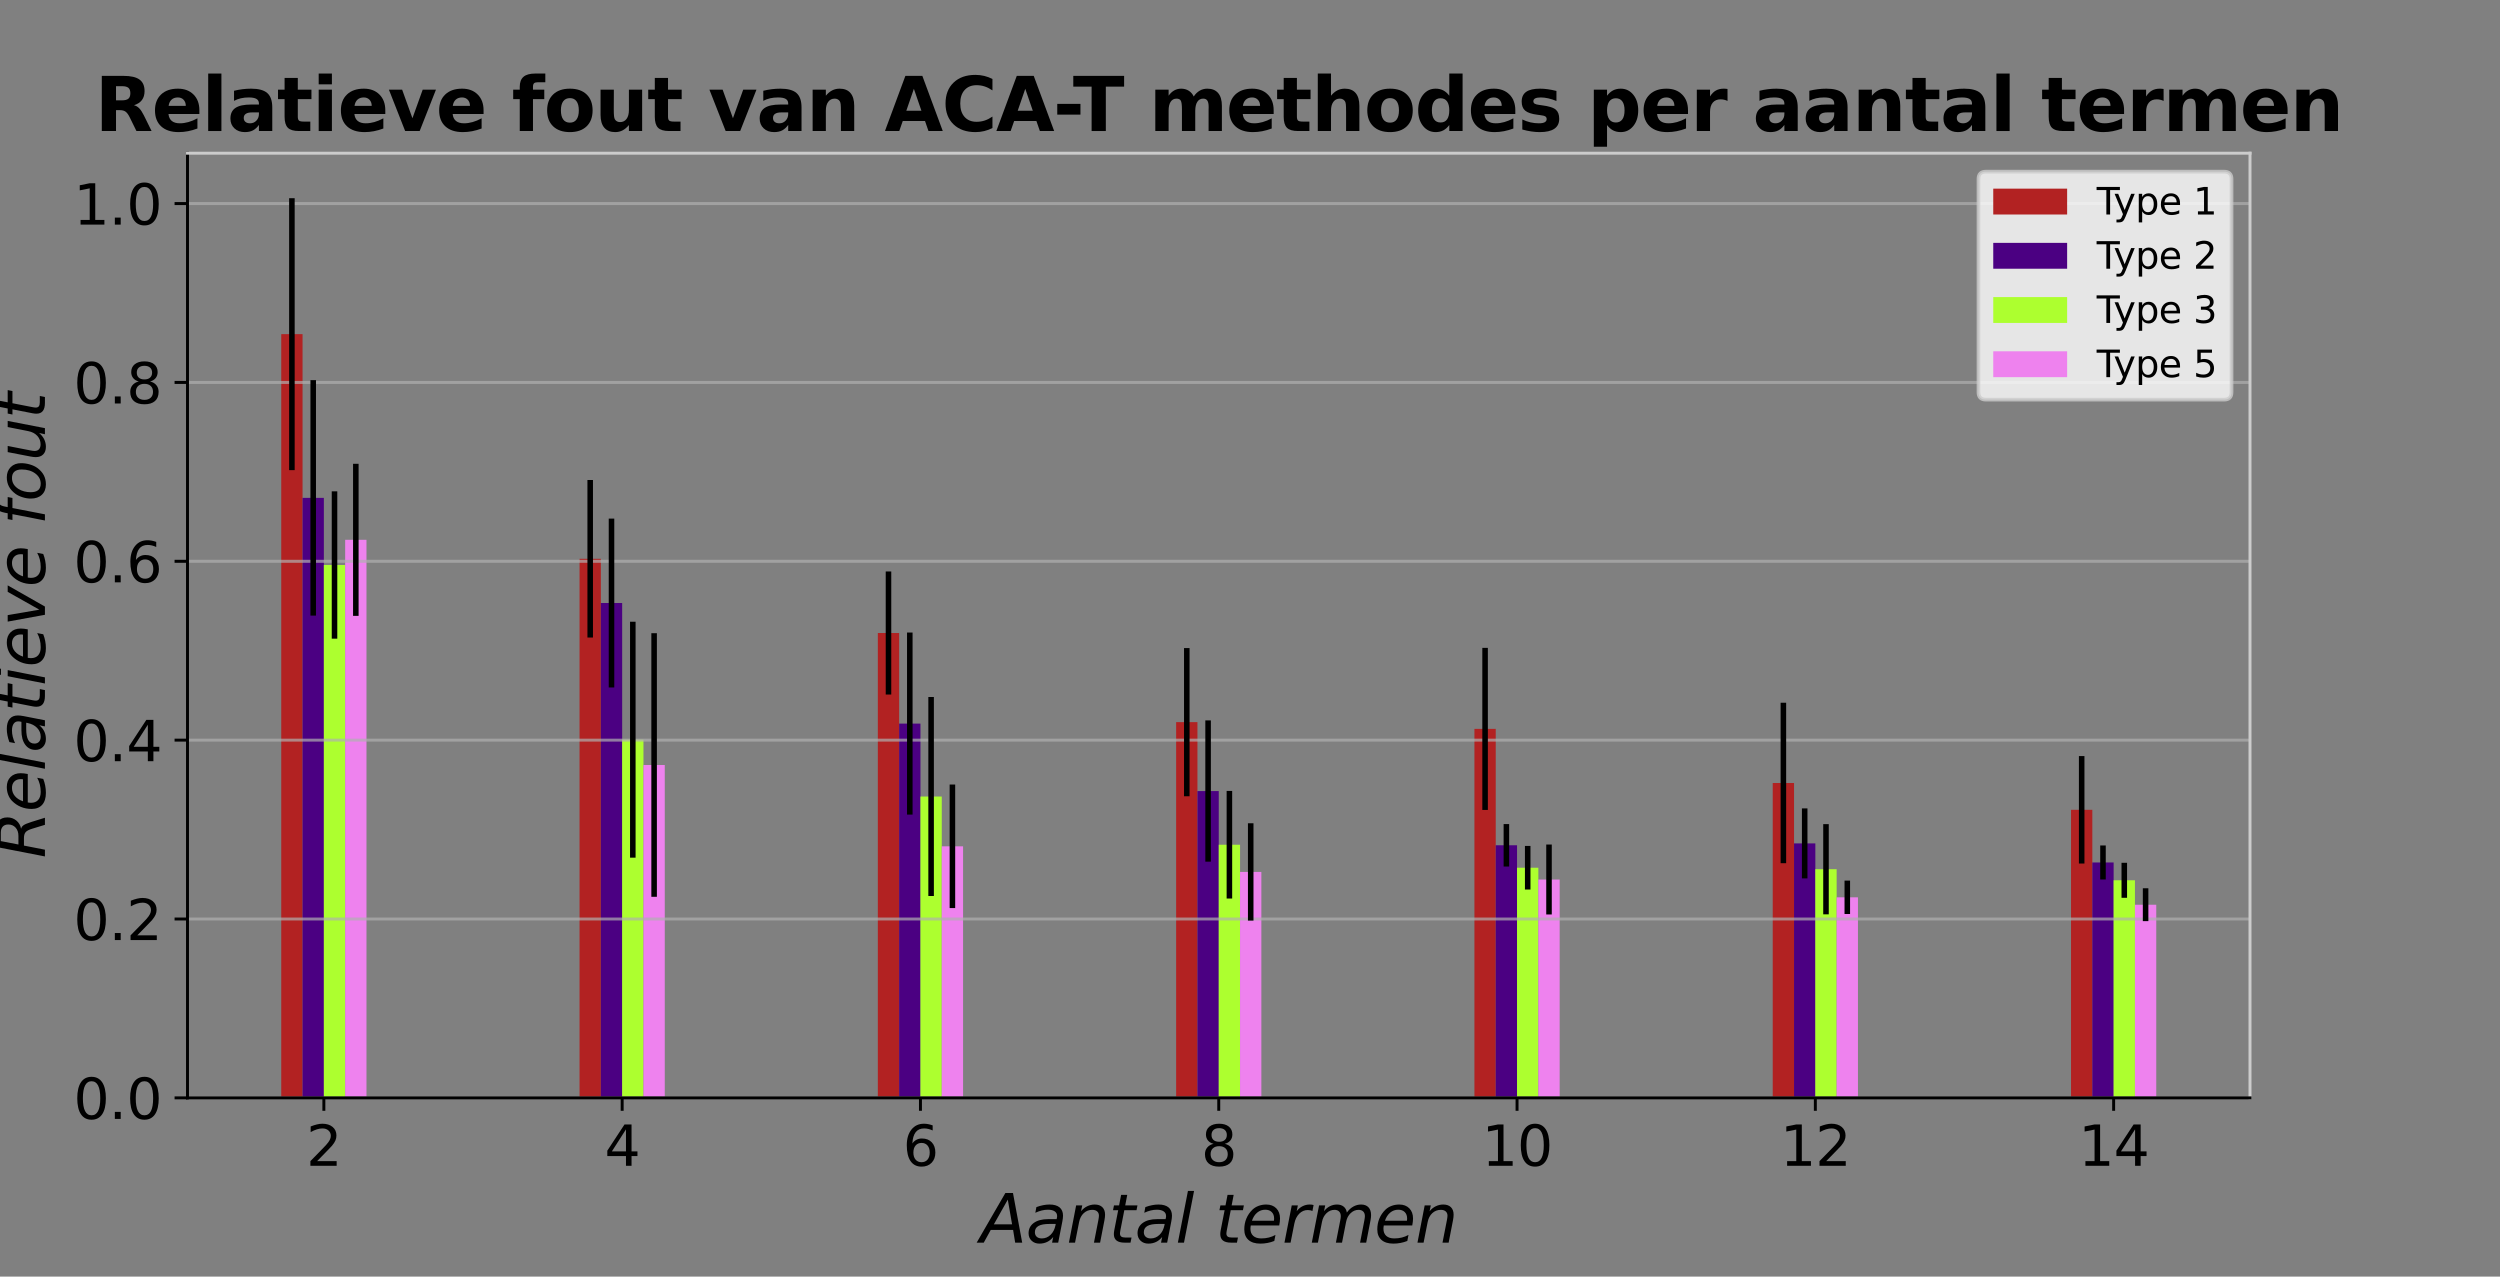 <?xml version="1.0" encoding="utf-8" standalone="no"?>
<!DOCTYPE svg PUBLIC "-//W3C//DTD SVG 1.1//EN"
  "http://www.w3.org/Graphics/SVG/1.1/DTD/svg11.dtd">
<svg xmlns:xlink="http://www.w3.org/1999/xlink" width="676.8pt" height="345.6pt" viewBox="0 0 676.8 345.6" xmlns="http://www.w3.org/2000/svg" version="1.1">
 <rect x="0" y="0" width="676.8" height="345.6" fill="#808080" stroke="none"/>
 <defs>
  <style type="text/css">*{stroke-linejoin: round; stroke-linecap: butt}</style>
 </defs>
 <g id="figure_1">
  <g id="patch_1">
   <path d="M 0 345.6 
L 676.8 345.6 
L 676.8 0 
L 0 0 
L 0 345.6 
z
" style="fill: none"/>
  </g>
  <g id="axes_1">
   <g id="patch_2">
    <path d="M 50.76 297.216 
L 609.12 297.216 
L 609.12 41.472 
L 50.76 41.472 
L 50.76 297.216 
z
" style="fill: none"/>
   </g>
   <g id="patch_3">
    <path d="M 76.14 297.216 
L 81.908 297.216 
L 81.908 90.463 
L 76.14 90.463 
z
" clip-path="url(#pce85d04ca1)" style="fill: #b22222"/>
   </g>
   <g id="patch_4">
    <path d="M 156.895 297.216 
L 162.663 297.216 
L 162.663 151.272 
L 156.895 151.272 
z
" clip-path="url(#pce85d04ca1)" style="fill: #b22222"/>
   </g>
   <g id="patch_5">
    <path d="M 237.649 297.216 
L 243.417 297.216 
L 243.417 171.363 
L 237.649 171.363 
z
" clip-path="url(#pce85d04ca1)" style="fill: #b22222"/>
   </g>
   <g id="patch_6">
    <path d="M 318.404 297.216 
L 324.172 297.216 
L 324.172 195.5 
L 318.404 195.5 
z
" clip-path="url(#pce85d04ca1)" style="fill: #b22222"/>
   </g>
   <g id="patch_7">
    <path d="M 399.158 297.216 
L 404.926 297.216 
L 404.926 197.323 
L 399.158 197.323 
z
" clip-path="url(#pce85d04ca1)" style="fill: #b22222"/>
   </g>
   <g id="patch_8">
    <path d="M 479.913 297.216 
L 485.681 297.216 
L 485.681 211.967 
L 479.913 211.967 
z
" clip-path="url(#pce85d04ca1)" style="fill: #b22222"/>
   </g>
   <g id="patch_9">
    <path d="M 560.667 297.216 
L 566.435 297.216 
L 566.435 219.235 
L 560.667 219.235 
z
" clip-path="url(#pce85d04ca1)" style="fill: #b22222"/>
   </g>
   <g id="patch_10">
    <path d="M 81.908 297.216 
L 87.676 297.216 
L 87.676 134.776 
L 81.908 134.776 
z
" clip-path="url(#pce85d04ca1)" style="fill: #4b0082"/>
   </g>
   <g id="patch_11">
    <path d="M 162.663 297.216 
L 168.431 297.216 
L 168.431 163.252 
L 162.663 163.252 
z
" clip-path="url(#pce85d04ca1)" style="fill: #4b0082"/>
   </g>
   <g id="patch_12">
    <path d="M 243.417 297.216 
L 249.185 297.216 
L 249.185 195.886 
L 243.417 195.886 
z
" clip-path="url(#pce85d04ca1)" style="fill: #4b0082"/>
   </g>
   <g id="patch_13">
    <path d="M 324.172 297.216 
L 329.94 297.216 
L 329.94 214.151 
L 324.172 214.151 
z
" clip-path="url(#pce85d04ca1)" style="fill: #4b0082"/>
   </g>
   <g id="patch_14">
    <path d="M 404.926 297.216 
L 410.695 297.216 
L 410.695 228.832 
L 404.926 228.832 
z
" clip-path="url(#pce85d04ca1)" style="fill: #4b0082"/>
   </g>
   <g id="patch_15">
    <path d="M 485.681 297.216 
L 491.449 297.216 
L 491.449 228.319 
L 485.681 228.319 
z
" clip-path="url(#pce85d04ca1)" style="fill: #4b0082"/>
   </g>
   <g id="patch_16">
    <path d="M 566.435 297.216 
L 572.204 297.216 
L 572.204 233.487 
L 566.435 233.487 
z
" clip-path="url(#pce85d04ca1)" style="fill: #4b0082"/>
   </g>
   <g id="patch_17">
    <path d="M 87.676 297.216 
L 93.445 297.216 
L 93.445 152.958 
L 87.676 152.958 
z
" clip-path="url(#pce85d04ca1)" style="fill: #adff2f"/>
   </g>
   <g id="patch_18">
    <path d="M 168.431 297.216 
L 174.199 297.216 
L 174.199 200.247 
L 168.431 200.247 
z
" clip-path="url(#pce85d04ca1)" style="fill: #adff2f"/>
   </g>
   <g id="patch_19">
    <path d="M 249.185 297.216 
L 254.954 297.216 
L 254.954 215.629 
L 249.185 215.629 
z
" clip-path="url(#pce85d04ca1)" style="fill: #adff2f"/>
   </g>
   <g id="patch_20">
    <path d="M 329.94 297.216 
L 335.708 297.216 
L 335.708 228.688 
L 329.94 228.688 
z
" clip-path="url(#pce85d04ca1)" style="fill: #adff2f"/>
   </g>
   <g id="patch_21">
    <path d="M 410.695 297.216 
L 416.463 297.216 
L 416.463 234.913 
L 410.695 234.913 
z
" clip-path="url(#pce85d04ca1)" style="fill: #adff2f"/>
   </g>
   <g id="patch_22">
    <path d="M 491.449 297.216 
L 497.217 297.216 
L 497.217 235.313 
L 491.449 235.313 
z
" clip-path="url(#pce85d04ca1)" style="fill: #adff2f"/>
   </g>
   <g id="patch_23">
    <path d="M 572.204 297.216 
L 577.972 297.216 
L 577.972 238.309 
L 572.204 238.309 
z
" clip-path="url(#pce85d04ca1)" style="fill: #adff2f"/>
   </g>
   <g id="patch_24">
    <path d="M 93.445 297.216 
L 99.213 297.216 
L 99.213 146.141 
L 93.445 146.141 
z
" clip-path="url(#pce85d04ca1)" style="fill: #ee82ee"/>
   </g>
   <g id="patch_25">
    <path d="M 174.199 297.216 
L 179.967 297.216 
L 179.967 207.103 
L 174.199 207.103 
z
" clip-path="url(#pce85d04ca1)" style="fill: #ee82ee"/>
   </g>
   <g id="patch_26">
    <path d="M 254.954 297.216 
L 260.722 297.216 
L 260.722 229.117 
L 254.954 229.117 
z
" clip-path="url(#pce85d04ca1)" style="fill: #ee82ee"/>
   </g>
   <g id="patch_27">
    <path d="M 335.708 297.216 
L 341.476 297.216 
L 341.476 236.052 
L 335.708 236.052 
z
" clip-path="url(#pce85d04ca1)" style="fill: #ee82ee"/>
   </g>
   <g id="patch_28">
    <path d="M 416.463 297.216 
L 422.231 297.216 
L 422.231 238.1 
L 416.463 238.1 
z
" clip-path="url(#pce85d04ca1)" style="fill: #ee82ee"/>
   </g>
   <g id="patch_29">
    <path d="M 497.217 297.216 
L 502.985 297.216 
L 502.985 242.922 
L 497.217 242.922 
z
" clip-path="url(#pce85d04ca1)" style="fill: #ee82ee"/>
   </g>
   <g id="patch_30">
    <path d="M 577.972 297.216 
L 583.74 297.216 
L 583.74 244.921 
L 577.972 244.921 
z
" clip-path="url(#pce85d04ca1)" style="fill: #ee82ee"/>
   </g>
   <g id="matplotlib.axis_1">
    <g id="xtick_1">
     <g id="line2d_1">
      <defs>
       <path id="m962e43cad4" d="M 0 0 
L 0 3.5 
" style="stroke: #000000; stroke-width: 0.8"/>
      </defs>
      <g>
       <use xlink:href="#m962e43cad4" x="87.676" y="297.216" style="stroke: #000000; stroke-width: 0.8"/>
      </g>
     </g>
     <g id="text_1">
      <!-- 2 -->
      <g transform="translate(82.904 315.614)scale(0.15 -0.15)">
       <defs>
        <path id="DejaVuSans-32" d="M 1228 531 
L 3431 531 
L 3431 0 
L 469 0 
L 469 531 
Q 828 903 1448 1529 
Q 2069 2156 2228 2338 
Q 2531 2678 2651 2914 
Q 2772 3150 2772 3378 
Q 2772 3750 2511 3984 
Q 2250 4219 1831 4219 
Q 1534 4219 1204 4116 
Q 875 4013 500 3803 
L 500 4441 
Q 881 4594 1212 4672 
Q 1544 4750 1819 4750 
Q 2544 4750 2975 4387 
Q 3406 4025 3406 3419 
Q 3406 3131 3298 2873 
Q 3191 2616 2906 2266 
Q 2828 2175 2409 1742 
Q 1991 1309 1228 531 
z
" transform="scale(0.016)"/>
       </defs>
       <use xlink:href="#DejaVuSans-32"/>
      </g>
     </g>
    </g>
    <g id="xtick_2">
     <g id="line2d_2">
      <g>
       <use xlink:href="#m962e43cad4" x="168.431" y="297.216" style="stroke: #000000; stroke-width: 0.8"/>
      </g>
     </g>
     <g id="text_2">
      <!-- 4 -->
      <g transform="translate(163.659 315.614)scale(0.15 -0.15)">
       <defs>
        <path id="DejaVuSans-34" d="M 2419 4116 
L 825 1625 
L 2419 1625 
L 2419 4116 
z
M 2253 4666 
L 3047 4666 
L 3047 1625 
L 3713 1625 
L 3713 1100 
L 3047 1100 
L 3047 0 
L 2419 0 
L 2419 1100 
L 313 1100 
L 313 1709 
L 2253 4666 
z
" transform="scale(0.016)"/>
       </defs>
       <use xlink:href="#DejaVuSans-34"/>
      </g>
     </g>
    </g>
    <g id="xtick_3">
     <g id="line2d_3">
      <g>
       <use xlink:href="#m962e43cad4" x="249.185" y="297.216" style="stroke: #000000; stroke-width: 0.8"/>
      </g>
     </g>
     <g id="text_3">
      <!-- 6 -->
      <g transform="translate(244.414 315.614)scale(0.15 -0.15)">
       <defs>
        <path id="DejaVuSans-36" d="M 2113 2584 
Q 1688 2584 1439 2293 
Q 1191 2003 1191 1497 
Q 1191 994 1439 701 
Q 1688 409 2113 409 
Q 2538 409 2786 701 
Q 3034 994 3034 1497 
Q 3034 2003 2786 2293 
Q 2538 2584 2113 2584 
z
M 3366 4563 
L 3366 3988 
Q 3128 4100 2886 4159 
Q 2644 4219 2406 4219 
Q 1781 4219 1451 3797 
Q 1122 3375 1075 2522 
Q 1259 2794 1537 2939 
Q 1816 3084 2150 3084 
Q 2853 3084 3261 2657 
Q 3669 2231 3669 1497 
Q 3669 778 3244 343 
Q 2819 -91 2113 -91 
Q 1303 -91 875 529 
Q 447 1150 447 2328 
Q 447 3434 972 4092 
Q 1497 4750 2381 4750 
Q 2619 4750 2861 4703 
Q 3103 4656 3366 4563 
z
" transform="scale(0.016)"/>
       </defs>
       <use xlink:href="#DejaVuSans-36"/>
      </g>
     </g>
    </g>
    <g id="xtick_4">
     <g id="line2d_4">
      <g>
       <use xlink:href="#m962e43cad4" x="329.94" y="297.216" style="stroke: #000000; stroke-width: 0.8"/>
      </g>
     </g>
     <g id="text_4">
      <!-- 8 -->
      <g transform="translate(325.168 315.614)scale(0.15 -0.15)">
       <defs>
        <path id="DejaVuSans-38" d="M 2034 2216 
Q 1584 2216 1326 1975 
Q 1069 1734 1069 1313 
Q 1069 891 1326 650 
Q 1584 409 2034 409 
Q 2484 409 2743 651 
Q 3003 894 3003 1313 
Q 3003 1734 2745 1975 
Q 2488 2216 2034 2216 
z
M 1403 2484 
Q 997 2584 770 2862 
Q 544 3141 544 3541 
Q 544 4100 942 4425 
Q 1341 4750 2034 4750 
Q 2731 4750 3128 4425 
Q 3525 4100 3525 3541 
Q 3525 3141 3298 2862 
Q 3072 2584 2669 2484 
Q 3125 2378 3379 2068 
Q 3634 1759 3634 1313 
Q 3634 634 3220 271 
Q 2806 -91 2034 -91 
Q 1263 -91 848 271 
Q 434 634 434 1313 
Q 434 1759 690 2068 
Q 947 2378 1403 2484 
z
M 1172 3481 
Q 1172 3119 1398 2916 
Q 1625 2713 2034 2713 
Q 2441 2713 2670 2916 
Q 2900 3119 2900 3481 
Q 2900 3844 2670 4047 
Q 2441 4250 2034 4250 
Q 1625 4250 1398 4047 
Q 1172 3844 1172 3481 
z
" transform="scale(0.016)"/>
       </defs>
       <use xlink:href="#DejaVuSans-38"/>
      </g>
     </g>
    </g>
    <g id="xtick_5">
     <g id="line2d_5">
      <g>
       <use xlink:href="#m962e43cad4" x="410.695" y="297.216" style="stroke: #000000; stroke-width: 0.8"/>
      </g>
     </g>
     <g id="text_5">
      <!-- 10 -->
      <g transform="translate(401.151 315.614)scale(0.15 -0.15)">
       <defs>
        <path id="DejaVuSans-31" d="M 794 531 
L 1825 531 
L 1825 4091 
L 703 3866 
L 703 4441 
L 1819 4666 
L 2450 4666 
L 2450 531 
L 3481 531 
L 3481 0 
L 794 0 
L 794 531 
z
" transform="scale(0.016)"/>
        <path id="DejaVuSans-30" d="M 2034 4250 
Q 1547 4250 1301 3770 
Q 1056 3291 1056 2328 
Q 1056 1369 1301 889 
Q 1547 409 2034 409 
Q 2525 409 2770 889 
Q 3016 1369 3016 2328 
Q 3016 3291 2770 3770 
Q 2525 4250 2034 4250 
z
M 2034 4750 
Q 2819 4750 3233 4129 
Q 3647 3509 3647 2328 
Q 3647 1150 3233 529 
Q 2819 -91 2034 -91 
Q 1250 -91 836 529 
Q 422 1150 422 2328 
Q 422 3509 836 4129 
Q 1250 4750 2034 4750 
z
" transform="scale(0.016)"/>
       </defs>
       <use xlink:href="#DejaVuSans-31"/>
       <use xlink:href="#DejaVuSans-30" x="63.623"/>
      </g>
     </g>
    </g>
    <g id="xtick_6">
     <g id="line2d_6">
      <g>
       <use xlink:href="#m962e43cad4" x="491.449" y="297.216" style="stroke: #000000; stroke-width: 0.8"/>
      </g>
     </g>
     <g id="text_6">
      <!-- 12 -->
      <g transform="translate(481.905 315.614)scale(0.15 -0.15)">
       <use xlink:href="#DejaVuSans-31"/>
       <use xlink:href="#DejaVuSans-32" x="63.623"/>
      </g>
     </g>
    </g>
    <g id="xtick_7">
     <g id="line2d_7">
      <g>
       <use xlink:href="#m962e43cad4" x="572.204" y="297.216" style="stroke: #000000; stroke-width: 0.8"/>
      </g>
     </g>
     <g id="text_7">
      <!-- 14 -->
      <g transform="translate(562.66 315.614)scale(0.15 -0.15)">
       <use xlink:href="#DejaVuSans-31"/>
       <use xlink:href="#DejaVuSans-34" x="63.623"/>
      </g>
     </g>
    </g>
    <g id="text_8">
     <!-- Aantal termen -->
     <g transform="translate(265.386 336.41)scale(0.18 -0.18)">
      <defs>
       <path id="DejaVuSans-Oblique-41" d="M 2356 4666 
L 3072 4666 
L 3938 0 
L 3278 0 
L 3084 1197 
L 984 1197 
L 325 0 
L -341 0 
L 2356 4666 
z
M 2584 4044 
L 1275 1722 
L 2988 1722 
L 2584 4044 
z
" transform="scale(0.016)"/>
       <path id="DejaVuSans-Oblique-61" d="M 3438 1997 
L 3047 0 
L 2472 0 
L 2578 531 
Q 2325 219 2001 64 
Q 1678 -91 1281 -91 
Q 834 -91 548 182 
Q 263 456 263 884 
Q 263 1497 752 1853 
Q 1241 2209 2100 2209 
L 2900 2209 
L 2931 2363 
Q 2938 2388 2941 2417 
Q 2944 2447 2944 2509 
Q 2944 2788 2717 2942 
Q 2491 3097 2081 3097 
Q 1800 3097 1504 3025 
Q 1209 2953 897 2809 
L 997 3341 
Q 1322 3463 1633 3523 
Q 1944 3584 2234 3584 
Q 2853 3584 3176 3315 
Q 3500 3047 3500 2534 
Q 3500 2431 3484 2292 
Q 3469 2153 3438 1997 
z
M 2816 1759 
L 2241 1759 
Q 1534 1759 1195 1570 
Q 856 1381 856 984 
Q 856 709 1029 553 
Q 1203 397 1509 397 
Q 1978 397 2328 733 
Q 2678 1069 2791 1631 
L 2816 1759 
z
" transform="scale(0.016)"/>
       <path id="DejaVuSans-Oblique-6e" d="M 3566 2113 
L 3156 0 
L 2578 0 
L 2988 2091 
Q 3016 2238 3031 2350 
Q 3047 2463 3047 2528 
Q 3047 2791 2881 2937 
Q 2716 3084 2419 3084 
Q 1956 3084 1622 2776 
Q 1288 2469 1184 1941 
L 800 0 
L 225 0 
L 903 3500 
L 1478 3500 
L 1363 2950 
Q 1603 3253 1940 3418 
Q 2278 3584 2650 3584 
Q 3113 3584 3367 3334 
Q 3622 3084 3622 2631 
Q 3622 2519 3608 2391 
Q 3594 2263 3566 2113 
z
" transform="scale(0.016)"/>
       <path id="DejaVuSans-Oblique-74" d="M 2706 3500 
L 2619 3053 
L 1472 3053 
L 1100 1153 
Q 1081 1047 1072 975 
Q 1063 903 1063 863 
Q 1063 663 1183 572 
Q 1303 481 1569 481 
L 2150 481 
L 2053 0 
L 1503 0 
Q 991 0 739 200 
Q 488 400 488 806 
Q 488 878 497 964 
Q 506 1050 525 1153 
L 897 3053 
L 409 3053 
L 500 3500 
L 978 3500 
L 1172 4494 
L 1747 4494 
L 1556 3500 
L 2706 3500 
z
" transform="scale(0.016)"/>
       <path id="DejaVuSans-Oblique-6c" d="M 1172 4863 
L 1747 4863 
L 800 0 
L 225 0 
L 1172 4863 
z
" transform="scale(0.016)"/>
       <path id="DejaVuSans-Oblique-20" transform="scale(0.016)"/>
       <path id="DejaVuSans-Oblique-65" d="M 3078 2063 
Q 3088 2113 3092 2166 
Q 3097 2219 3097 2272 
Q 3097 2653 2873 2875 
Q 2650 3097 2266 3097 
Q 1838 3097 1509 2826 
Q 1181 2556 1013 2059 
L 3078 2063 
z
M 3578 1613 
L 903 1613 
Q 884 1494 878 1425 
Q 872 1356 872 1306 
Q 872 872 1139 634 
Q 1406 397 1894 397 
Q 2269 397 2603 481 
Q 2938 566 3225 728 
L 3116 159 
Q 2806 34 2476 -28 
Q 2147 -91 1806 -91 
Q 1078 -91 686 257 
Q 294 606 294 1247 
Q 294 1794 489 2264 
Q 684 2734 1063 3103 
Q 1306 3334 1642 3459 
Q 1978 3584 2356 3584 
Q 2950 3584 3301 3228 
Q 3653 2872 3653 2272 
Q 3653 2128 3634 1964 
Q 3616 1800 3578 1613 
z
" transform="scale(0.016)"/>
       <path id="DejaVuSans-Oblique-72" d="M 2853 2969 
Q 2766 3016 2653 3041 
Q 2541 3066 2413 3066 
Q 1953 3066 1609 2717 
Q 1266 2369 1153 1784 
L 800 0 
L 225 0 
L 909 3500 
L 1484 3500 
L 1375 2956 
Q 1603 3259 1920 3421 
Q 2238 3584 2597 3584 
Q 2691 3584 2781 3573 
Q 2872 3563 2963 3538 
L 2853 2969 
z
" transform="scale(0.016)"/>
       <path id="DejaVuSans-Oblique-6d" d="M 5747 2113 
L 5338 0 
L 4763 0 
L 5166 2094 
Q 5191 2228 5203 2325 
Q 5216 2422 5216 2491 
Q 5216 2772 5059 2928 
Q 4903 3084 4622 3084 
Q 4203 3084 3875 2770 
Q 3547 2456 3450 1953 
L 3066 0 
L 2491 0 
L 2900 2094 
Q 2925 2209 2937 2307 
Q 2950 2406 2950 2484 
Q 2950 2769 2794 2926 
Q 2638 3084 2363 3084 
Q 1938 3084 1609 2770 
Q 1281 2456 1184 1953 
L 800 0 
L 225 0 
L 909 3500 
L 1484 3500 
L 1375 2956 
Q 1609 3263 1923 3423 
Q 2238 3584 2597 3584 
Q 2978 3584 3223 3384 
Q 3469 3184 3519 2828 
Q 3781 3197 4126 3390 
Q 4472 3584 4856 3584 
Q 5306 3584 5551 3325 
Q 5797 3066 5797 2591 
Q 5797 2488 5784 2364 
Q 5772 2241 5747 2113 
z
" transform="scale(0.016)"/>
      </defs>
      <use xlink:href="#DejaVuSans-Oblique-41"/>
      <use xlink:href="#DejaVuSans-Oblique-61" x="68.408"/>
      <use xlink:href="#DejaVuSans-Oblique-6e" x="129.688"/>
      <use xlink:href="#DejaVuSans-Oblique-74" x="193.066"/>
      <use xlink:href="#DejaVuSans-Oblique-61" x="232.275"/>
      <use xlink:href="#DejaVuSans-Oblique-6c" x="293.555"/>
      <use xlink:href="#DejaVuSans-Oblique-20" x="321.338"/>
      <use xlink:href="#DejaVuSans-Oblique-74" x="353.125"/>
      <use xlink:href="#DejaVuSans-Oblique-65" x="392.334"/>
      <use xlink:href="#DejaVuSans-Oblique-72" x="453.857"/>
      <use xlink:href="#DejaVuSans-Oblique-6d" x="494.971"/>
      <use xlink:href="#DejaVuSans-Oblique-65" x="592.383"/>
      <use xlink:href="#DejaVuSans-Oblique-6e" x="653.906"/>
     </g>
    </g>
   </g>
   <g id="matplotlib.axis_2">
    <g id="ytick_1">
     <g id="line2d_8">
      <path d="M 50.76 297.216 
L 609.12 297.216 
" clip-path="url(#pce85d04ca1)" style="fill: none; stroke: #b0b0b0; stroke-opacity: 0.7; stroke-width: 0.8; stroke-linecap: square"/>
     </g>
     <g id="line2d_9">
      <defs>
       <path id="m01f9b30893" d="M 0 0 
L -3.5 0 
" style="stroke: #000000; stroke-width: 0.8"/>
      </defs>
      <g>
       <use xlink:href="#m01f9b30893" x="50.76" y="297.216" style="stroke: #000000; stroke-width: 0.8"/>
      </g>
     </g>
     <g id="text_9">
      <!-- 0.0 -->
      <g transform="translate(19.905 302.915)scale(0.15 -0.15)">
       <defs>
        <path id="DejaVuSans-2e" d="M 684 794 
L 1344 794 
L 1344 0 
L 684 0 
L 684 794 
z
" transform="scale(0.016)"/>
       </defs>
       <use xlink:href="#DejaVuSans-30"/>
       <use xlink:href="#DejaVuSans-2e" x="63.623"/>
       <use xlink:href="#DejaVuSans-30" x="95.41"/>
      </g>
     </g>
    </g>
    <g id="ytick_2">
     <g id="line2d_10">
      <path d="M 50.76 248.795 
L 609.12 248.795 
" clip-path="url(#pce85d04ca1)" style="fill: none; stroke: #b0b0b0; stroke-opacity: 0.7; stroke-width: 0.8; stroke-linecap: square"/>
     </g>
     <g id="line2d_11">
      <g>
       <use xlink:href="#m01f9b30893" x="50.76" y="248.795" style="stroke: #000000; stroke-width: 0.8"/>
      </g>
     </g>
     <g id="text_10">
      <!-- 0.2 -->
      <g transform="translate(19.905 254.494)scale(0.15 -0.15)">
       <use xlink:href="#DejaVuSans-30"/>
       <use xlink:href="#DejaVuSans-2e" x="63.623"/>
       <use xlink:href="#DejaVuSans-32" x="95.41"/>
      </g>
     </g>
    </g>
    <g id="ytick_3">
     <g id="line2d_12">
      <path d="M 50.76 200.374 
L 609.12 200.374 
" clip-path="url(#pce85d04ca1)" style="fill: none; stroke: #b0b0b0; stroke-opacity: 0.7; stroke-width: 0.8; stroke-linecap: square"/>
     </g>
     <g id="line2d_13">
      <g>
       <use xlink:href="#m01f9b30893" x="50.76" y="200.374" style="stroke: #000000; stroke-width: 0.8"/>
      </g>
     </g>
     <g id="text_11">
      <!-- 0.4 -->
      <g transform="translate(19.905 206.073)scale(0.15 -0.15)">
       <use xlink:href="#DejaVuSans-30"/>
       <use xlink:href="#DejaVuSans-2e" x="63.623"/>
       <use xlink:href="#DejaVuSans-34" x="95.41"/>
      </g>
     </g>
    </g>
    <g id="ytick_4">
     <g id="line2d_14">
      <path d="M 50.76 151.954 
L 609.12 151.954 
" clip-path="url(#pce85d04ca1)" style="fill: none; stroke: #b0b0b0; stroke-opacity: 0.7; stroke-width: 0.8; stroke-linecap: square"/>
     </g>
     <g id="line2d_15">
      <g>
       <use xlink:href="#m01f9b30893" x="50.76" y="151.954" style="stroke: #000000; stroke-width: 0.8"/>
      </g>
     </g>
     <g id="text_12">
      <!-- 0.6 -->
      <g transform="translate(19.905 157.652)scale(0.15 -0.15)">
       <use xlink:href="#DejaVuSans-30"/>
       <use xlink:href="#DejaVuSans-2e" x="63.623"/>
       <use xlink:href="#DejaVuSans-36" x="95.41"/>
      </g>
     </g>
    </g>
    <g id="ytick_5">
     <g id="line2d_16">
      <path d="M 50.76 103.533 
L 609.12 103.533 
" clip-path="url(#pce85d04ca1)" style="fill: none; stroke: #b0b0b0; stroke-opacity: 0.7; stroke-width: 0.8; stroke-linecap: square"/>
     </g>
     <g id="line2d_17">
      <g>
       <use xlink:href="#m01f9b30893" x="50.76" y="103.533" style="stroke: #000000; stroke-width: 0.8"/>
      </g>
     </g>
     <g id="text_13">
      <!-- 0.8 -->
      <g transform="translate(19.905 109.232)scale(0.15 -0.15)">
       <use xlink:href="#DejaVuSans-30"/>
       <use xlink:href="#DejaVuSans-2e" x="63.623"/>
       <use xlink:href="#DejaVuSans-38" x="95.41"/>
      </g>
     </g>
    </g>
    <g id="ytick_6">
     <g id="line2d_18">
      <path d="M 50.76 55.112 
L 609.12 55.112 
" clip-path="url(#pce85d04ca1)" style="fill: none; stroke: #b0b0b0; stroke-opacity: 0.7; stroke-width: 0.8; stroke-linecap: square"/>
     </g>
     <g id="line2d_19">
      <g>
       <use xlink:href="#m01f9b30893" x="50.76" y="55.112" style="stroke: #000000; stroke-width: 0.8"/>
      </g>
     </g>
     <g id="text_14">
      <!-- 1.0 -->
      <g transform="translate(19.905 60.811)scale(0.15 -0.15)">
       <use xlink:href="#DejaVuSans-31"/>
       <use xlink:href="#DejaVuSans-2e" x="63.623"/>
       <use xlink:href="#DejaVuSans-30" x="95.41"/>
      </g>
     </g>
    </g>
    <g id="text_15">
     <!-- Relatieve fout -->
     <g transform="translate(12.162 232.35)rotate(-90)scale(0.18 -0.18)">
      <defs>
       <path id="DejaVuSans-Oblique-52" d="M 1613 4147 
L 1294 2491 
L 2106 2491 
Q 2584 2491 2879 2755 
Q 3175 3019 3175 3444 
Q 3175 3784 2976 3965 
Q 2778 4147 2406 4147 
L 1613 4147 
z
M 2772 2241 
Q 2972 2194 3105 2009 
Q 3238 1825 3413 1275 
L 3809 0 
L 3144 0 
L 2778 1197 
Q 2638 1659 2453 1815 
Q 2269 1972 1888 1972 
L 1191 1972 
L 806 0 
L 172 0 
L 1081 4666 
L 2503 4666 
Q 3150 4666 3495 4373 
Q 3841 4081 3841 3531 
Q 3841 3044 3547 2687 
Q 3253 2331 2772 2241 
z
" transform="scale(0.016)"/>
       <path id="DejaVuSans-Oblique-69" d="M 1172 4863 
L 1747 4863 
L 1606 4134 
L 1031 4134 
L 1172 4863 
z
M 909 3500 
L 1484 3500 
L 800 0 
L 225 0 
L 909 3500 
z
" transform="scale(0.016)"/>
       <path id="DejaVuSans-Oblique-76" d="M 459 3500 
L 1069 3500 
L 1581 525 
L 3256 3500 
L 3866 3500 
L 1875 0 
L 1100 0 
L 459 3500 
z
" transform="scale(0.016)"/>
       <path id="DejaVuSans-Oblique-66" d="M 3059 4863 
L 2969 4384 
L 2419 4384 
Q 2106 4384 1964 4261 
Q 1822 4138 1753 3809 
L 1691 3500 
L 2638 3500 
L 2553 3053 
L 1606 3053 
L 1013 0 
L 434 0 
L 1031 3053 
L 481 3053 
L 563 3500 
L 1113 3500 
L 1159 3744 
Q 1278 4363 1576 4613 
Q 1875 4863 2516 4863 
L 3059 4863 
z
" transform="scale(0.016)"/>
       <path id="DejaVuSans-Oblique-6f" d="M 1625 -91 
Q 1009 -91 651 289 
Q 294 669 294 1325 
Q 294 1706 417 2101 
Q 541 2497 738 2766 
Q 1047 3184 1428 3384 
Q 1809 3584 2291 3584 
Q 2888 3584 3255 3212 
Q 3622 2841 3622 2241 
Q 3622 1825 3500 1412 
Q 3378 1000 3181 728 
Q 2875 309 2494 109 
Q 2113 -91 1625 -91 
z
M 891 1344 
Q 891 869 1089 633 
Q 1288 397 1691 397 
Q 2269 397 2648 901 
Q 3028 1406 3028 2181 
Q 3028 2634 2825 2865 
Q 2622 3097 2228 3097 
Q 1903 3097 1650 2945 
Q 1397 2794 1197 2484 
Q 1050 2253 970 1956 
Q 891 1659 891 1344 
z
" transform="scale(0.016)"/>
       <path id="DejaVuSans-Oblique-75" d="M 428 1388 
L 838 3500 
L 1416 3500 
L 1006 1409 
Q 975 1256 961 1147 
Q 947 1038 947 966 
Q 947 700 1109 554 
Q 1272 409 1569 409 
Q 2031 409 2368 721 
Q 2706 1034 2809 1563 
L 3194 3500 
L 3769 3500 
L 3091 0 
L 2516 0 
L 2631 550 
Q 2388 244 2052 76 
Q 1716 -91 1338 -91 
Q 878 -91 622 161 
Q 366 413 366 863 
Q 366 956 381 1097 
Q 397 1238 428 1388 
z
" transform="scale(0.016)"/>
      </defs>
      <use xlink:href="#DejaVuSans-Oblique-52"/>
      <use xlink:href="#DejaVuSans-Oblique-65" x="69.482"/>
      <use xlink:href="#DejaVuSans-Oblique-6c" x="131.006"/>
      <use xlink:href="#DejaVuSans-Oblique-61" x="158.789"/>
      <use xlink:href="#DejaVuSans-Oblique-74" x="220.068"/>
      <use xlink:href="#DejaVuSans-Oblique-69" x="259.277"/>
      <use xlink:href="#DejaVuSans-Oblique-65" x="287.061"/>
      <use xlink:href="#DejaVuSans-Oblique-76" x="348.584"/>
      <use xlink:href="#DejaVuSans-Oblique-65" x="407.764"/>
      <use xlink:href="#DejaVuSans-Oblique-20" x="469.287"/>
      <use xlink:href="#DejaVuSans-Oblique-66" x="501.074"/>
      <use xlink:href="#DejaVuSans-Oblique-6f" x="536.279"/>
      <use xlink:href="#DejaVuSans-Oblique-75" x="597.461"/>
      <use xlink:href="#DejaVuSans-Oblique-74" x="660.84"/>
     </g>
    </g>
   </g>
   <g id="LineCollection_1">
    <path d="M 79.024 127.275 
L 79.024 53.65 
" clip-path="url(#pce85d04ca1)" style="fill: none; stroke: #000000; stroke-width: 1.5"/>
    <path d="M 159.779 172.6 
L 159.779 129.944 
" clip-path="url(#pce85d04ca1)" style="fill: none; stroke: #000000; stroke-width: 1.5"/>
    <path d="M 240.533 188.016 
L 240.533 154.71 
" clip-path="url(#pce85d04ca1)" style="fill: none; stroke: #000000; stroke-width: 1.5"/>
    <path d="M 321.288 215.559 
L 321.288 175.441 
" clip-path="url(#pce85d04ca1)" style="fill: none; stroke: #000000; stroke-width: 1.5"/>
    <path d="M 402.042 219.257 
L 402.042 175.39 
" clip-path="url(#pce85d04ca1)" style="fill: none; stroke: #000000; stroke-width: 1.5"/>
    <path d="M 482.797 233.687 
L 482.797 190.246 
" clip-path="url(#pce85d04ca1)" style="fill: none; stroke: #000000; stroke-width: 1.5"/>
    <path d="M 563.551 233.785 
L 563.551 204.684 
" clip-path="url(#pce85d04ca1)" style="fill: none; stroke: #000000; stroke-width: 1.5"/>
   </g>
   <g id="LineCollection_2">
    <path d="M 84.792 166.647 
L 84.792 102.905 
" clip-path="url(#pce85d04ca1)" style="fill: none; stroke: #000000; stroke-width: 1.5"/>
    <path d="M 165.547 186.109 
L 165.547 140.394 
" clip-path="url(#pce85d04ca1)" style="fill: none; stroke: #000000; stroke-width: 1.5"/>
    <path d="M 246.301 220.526 
L 246.301 171.245 
" clip-path="url(#pce85d04ca1)" style="fill: none; stroke: #000000; stroke-width: 1.5"/>
    <path d="M 327.056 233.267 
L 327.056 195.035 
" clip-path="url(#pce85d04ca1)" style="fill: none; stroke: #000000; stroke-width: 1.5"/>
    <path d="M 407.81 234.581 
L 407.81 223.083 
" clip-path="url(#pce85d04ca1)" style="fill: none; stroke: #000000; stroke-width: 1.5"/>
    <path d="M 488.565 237.795 
L 488.565 218.842 
" clip-path="url(#pce85d04ca1)" style="fill: none; stroke: #000000; stroke-width: 1.5"/>
    <path d="M 569.32 238.097 
L 569.32 228.877 
" clip-path="url(#pce85d04ca1)" style="fill: none; stroke: #000000; stroke-width: 1.5"/>
   </g>
   <g id="LineCollection_3">
    <path d="M 90.56 172.903 
L 90.56 133.012 
" clip-path="url(#pce85d04ca1)" style="fill: none; stroke: #000000; stroke-width: 1.5"/>
    <path d="M 171.315 232.179 
L 171.315 168.314 
" clip-path="url(#pce85d04ca1)" style="fill: none; stroke: #000000; stroke-width: 1.5"/>
    <path d="M 252.07 242.558 
L 252.07 188.7 
" clip-path="url(#pce85d04ca1)" style="fill: none; stroke: #000000; stroke-width: 1.5"/>
    <path d="M 332.824 243.257 
L 332.824 214.119 
" clip-path="url(#pce85d04ca1)" style="fill: none; stroke: #000000; stroke-width: 1.5"/>
    <path d="M 413.579 240.811 
L 413.579 229.015 
" clip-path="url(#pce85d04ca1)" style="fill: none; stroke: #000000; stroke-width: 1.5"/>
    <path d="M 494.333 247.522 
L 494.333 223.104 
" clip-path="url(#pce85d04ca1)" style="fill: none; stroke: #000000; stroke-width: 1.5"/>
    <path d="M 575.088 243.045 
L 575.088 233.573 
" clip-path="url(#pce85d04ca1)" style="fill: none; stroke: #000000; stroke-width: 1.5"/>
   </g>
   <g id="LineCollection_4">
    <path d="M 96.329 166.73 
L 96.329 125.552 
" clip-path="url(#pce85d04ca1)" style="fill: none; stroke: #000000; stroke-width: 1.5"/>
    <path d="M 177.083 242.784 
L 177.083 171.422 
" clip-path="url(#pce85d04ca1)" style="fill: none; stroke: #000000; stroke-width: 1.5"/>
    <path d="M 257.838 245.838 
L 257.838 212.395 
" clip-path="url(#pce85d04ca1)" style="fill: none; stroke: #000000; stroke-width: 1.5"/>
    <path d="M 338.592 249.233 
L 338.592 222.87 
" clip-path="url(#pce85d04ca1)" style="fill: none; stroke: #000000; stroke-width: 1.5"/>
    <path d="M 419.347 247.561 
L 419.347 228.64 
" clip-path="url(#pce85d04ca1)" style="fill: none; stroke: #000000; stroke-width: 1.5"/>
    <path d="M 500.101 247.445 
L 500.101 238.4 
" clip-path="url(#pce85d04ca1)" style="fill: none; stroke: #000000; stroke-width: 1.5"/>
    <path d="M 580.856 249.368 
L 580.856 240.473 
" clip-path="url(#pce85d04ca1)" style="fill: none; stroke: #000000; stroke-width: 1.5"/>
   </g>
   <g id="patch_31">
    <path d="M 50.76 297.216 
L 50.76 41.472 
" style="fill: none; stroke: #000000; stroke-width: 0.8; stroke-linejoin: miter; stroke-linecap: square"/>
   </g>
   <g id="patch_32">
    <path d="M 609.12 297.216 
L 609.12 41.472 
" style="fill: none; stroke: #cccccc; stroke-width: 0.8; stroke-linejoin: miter; stroke-linecap: square"/>
   </g>
   <g id="patch_33">
    <path d="M 50.76 297.216 
L 609.12 297.216 
" style="fill: none; stroke: #000000; stroke-width: 0.8; stroke-linejoin: miter; stroke-linecap: square"/>
   </g>
   <g id="patch_34">
    <path d="M 50.76 41.472 
L 609.12 41.472 
" style="fill: none; stroke: #cccccc; stroke-width: 0.8; stroke-linejoin: miter; stroke-linecap: square"/>
   </g>
   <g id="text_16">
    <!-- Relatieve fout van ACA-T methodes per aantal termen -->
    <g transform="translate(25.677 35.472)scale(0.2 -0.2)">
     <defs>
      <path id="DejaVuSans-Bold-52" d="M 2297 2597 
Q 2675 2597 2839 2737 
Q 3003 2878 3003 3200 
Q 3003 3519 2839 3656 
Q 2675 3794 2297 3794 
L 1791 3794 
L 1791 2597 
L 2297 2597 
z
M 1791 1766 
L 1791 0 
L 588 0 
L 588 4666 
L 2425 4666 
Q 3347 4666 3776 4356 
Q 4206 4047 4206 3378 
Q 4206 2916 3982 2619 
Q 3759 2322 3309 2181 
Q 3556 2125 3751 1926 
Q 3947 1728 4147 1325 
L 4800 0 
L 3519 0 
L 2950 1159 
Q 2778 1509 2601 1637 
Q 2425 1766 2131 1766 
L 1791 1766 
z
" transform="scale(0.016)"/>
      <path id="DejaVuSans-Bold-65" d="M 4031 1759 
L 4031 1441 
L 1416 1441 
Q 1456 1047 1700 850 
Q 1944 653 2381 653 
Q 2734 653 3104 758 
Q 3475 863 3866 1075 
L 3866 213 
Q 3469 63 3072 -14 
Q 2675 -91 2278 -91 
Q 1328 -91 801 392 
Q 275 875 275 1747 
Q 275 2603 792 3093 
Q 1309 3584 2216 3584 
Q 3041 3584 3536 3087 
Q 4031 2591 4031 1759 
z
M 2881 2131 
Q 2881 2450 2695 2645 
Q 2509 2841 2209 2841 
Q 1884 2841 1681 2658 
Q 1478 2475 1428 2131 
L 2881 2131 
z
" transform="scale(0.016)"/>
      <path id="DejaVuSans-Bold-6c" d="M 538 4863 
L 1656 4863 
L 1656 0 
L 538 0 
L 538 4863 
z
" transform="scale(0.016)"/>
      <path id="DejaVuSans-Bold-61" d="M 2106 1575 
Q 1756 1575 1579 1456 
Q 1403 1338 1403 1106 
Q 1403 894 1545 773 
Q 1688 653 1941 653 
Q 2256 653 2472 879 
Q 2688 1106 2688 1447 
L 2688 1575 
L 2106 1575 
z
M 3816 1997 
L 3816 0 
L 2688 0 
L 2688 519 
Q 2463 200 2181 54 
Q 1900 -91 1497 -91 
Q 953 -91 614 226 
Q 275 544 275 1050 
Q 275 1666 698 1953 
Q 1122 2241 2028 2241 
L 2688 2241 
L 2688 2328 
Q 2688 2594 2478 2717 
Q 2269 2841 1825 2841 
Q 1466 2841 1156 2769 
Q 847 2697 581 2553 
L 581 3406 
Q 941 3494 1303 3539 
Q 1666 3584 2028 3584 
Q 2975 3584 3395 3211 
Q 3816 2838 3816 1997 
z
" transform="scale(0.016)"/>
      <path id="DejaVuSans-Bold-74" d="M 1759 4494 
L 1759 3500 
L 2913 3500 
L 2913 2700 
L 1759 2700 
L 1759 1216 
Q 1759 972 1856 886 
Q 1953 800 2241 800 
L 2816 800 
L 2816 0 
L 1856 0 
Q 1194 0 917 276 
Q 641 553 641 1216 
L 641 2700 
L 84 2700 
L 84 3500 
L 641 3500 
L 641 4494 
L 1759 4494 
z
" transform="scale(0.016)"/>
      <path id="DejaVuSans-Bold-69" d="M 538 3500 
L 1656 3500 
L 1656 0 
L 538 0 
L 538 3500 
z
M 538 4863 
L 1656 4863 
L 1656 3950 
L 538 3950 
L 538 4863 
z
" transform="scale(0.016)"/>
      <path id="DejaVuSans-Bold-76" d="M 97 3500 
L 1216 3500 
L 2088 1081 
L 2956 3500 
L 4078 3500 
L 2700 0 
L 1472 0 
L 97 3500 
z
" transform="scale(0.016)"/>
      <path id="DejaVuSans-Bold-20" transform="scale(0.016)"/>
      <path id="DejaVuSans-Bold-66" d="M 2841 4863 
L 2841 4128 
L 2222 4128 
Q 1984 4128 1890 4042 
Q 1797 3956 1797 3744 
L 1797 3500 
L 2753 3500 
L 2753 2700 
L 1797 2700 
L 1797 0 
L 678 0 
L 678 2700 
L 122 2700 
L 122 3500 
L 678 3500 
L 678 3744 
Q 678 4316 997 4589 
Q 1316 4863 1984 4863 
L 2841 4863 
z
" transform="scale(0.016)"/>
      <path id="DejaVuSans-Bold-6f" d="M 2203 2784 
Q 1831 2784 1636 2517 
Q 1441 2250 1441 1747 
Q 1441 1244 1636 976 
Q 1831 709 2203 709 
Q 2569 709 2762 976 
Q 2956 1244 2956 1747 
Q 2956 2250 2762 2517 
Q 2569 2784 2203 2784 
z
M 2203 3584 
Q 3106 3584 3614 3096 
Q 4122 2609 4122 1747 
Q 4122 884 3614 396 
Q 3106 -91 2203 -91 
Q 1297 -91 786 396 
Q 275 884 275 1747 
Q 275 2609 786 3096 
Q 1297 3584 2203 3584 
z
" transform="scale(0.016)"/>
      <path id="DejaVuSans-Bold-75" d="M 500 1363 
L 500 3500 
L 1625 3500 
L 1625 3150 
Q 1625 2866 1622 2436 
Q 1619 2006 1619 1863 
Q 1619 1441 1641 1255 
Q 1663 1069 1716 984 
Q 1784 875 1895 815 
Q 2006 756 2150 756 
Q 2500 756 2700 1025 
Q 2900 1294 2900 1772 
L 2900 3500 
L 4019 3500 
L 4019 0 
L 2900 0 
L 2900 506 
Q 2647 200 2364 54 
Q 2081 -91 1741 -91 
Q 1134 -91 817 281 
Q 500 653 500 1363 
z
" transform="scale(0.016)"/>
      <path id="DejaVuSans-Bold-6e" d="M 4056 2131 
L 4056 0 
L 2931 0 
L 2931 347 
L 2931 1631 
Q 2931 2084 2911 2256 
Q 2891 2428 2841 2509 
Q 2775 2619 2662 2680 
Q 2550 2741 2406 2741 
Q 2056 2741 1856 2470 
Q 1656 2200 1656 1722 
L 1656 0 
L 538 0 
L 538 3500 
L 1656 3500 
L 1656 2988 
Q 1909 3294 2193 3439 
Q 2478 3584 2822 3584 
Q 3428 3584 3742 3212 
Q 4056 2841 4056 2131 
z
" transform="scale(0.016)"/>
      <path id="DejaVuSans-Bold-41" d="M 3419 850 
L 1538 850 
L 1241 0 
L 31 0 
L 1759 4666 
L 3194 4666 
L 4922 0 
L 3713 0 
L 3419 850 
z
M 1838 1716 
L 3116 1716 
L 2478 3572 
L 1838 1716 
z
" transform="scale(0.016)"/>
      <path id="DejaVuSans-Bold-43" d="M 4288 256 
Q 3956 84 3597 -3 
Q 3238 -91 2847 -91 
Q 1681 -91 1000 561 
Q 319 1213 319 2328 
Q 319 3447 1000 4098 
Q 1681 4750 2847 4750 
Q 3238 4750 3597 4662 
Q 3956 4575 4288 4403 
L 4288 3438 
Q 3953 3666 3628 3772 
Q 3303 3878 2944 3878 
Q 2300 3878 1931 3465 
Q 1563 3053 1563 2328 
Q 1563 1606 1931 1193 
Q 2300 781 2944 781 
Q 3303 781 3628 887 
Q 3953 994 4288 1222 
L 4288 256 
z
" transform="scale(0.016)"/>
      <path id="DejaVuSans-Bold-2d" d="M 347 2297 
L 2309 2297 
L 2309 1388 
L 347 1388 
L 347 2297 
z
" transform="scale(0.016)"/>
      <path id="DejaVuSans-Bold-54" d="M 31 4666 
L 4331 4666 
L 4331 3756 
L 2784 3756 
L 2784 0 
L 1581 0 
L 1581 3756 
L 31 3756 
L 31 4666 
z
" transform="scale(0.016)"/>
      <path id="DejaVuSans-Bold-6d" d="M 3781 2919 
Q 3994 3244 4286 3414 
Q 4578 3584 4928 3584 
Q 5531 3584 5847 3212 
Q 6163 2841 6163 2131 
L 6163 0 
L 5038 0 
L 5038 1825 
Q 5041 1866 5042 1909 
Q 5044 1953 5044 2034 
Q 5044 2406 4934 2573 
Q 4825 2741 4581 2741 
Q 4263 2741 4089 2478 
Q 3916 2216 3909 1719 
L 3909 0 
L 2784 0 
L 2784 1825 
Q 2784 2406 2684 2573 
Q 2584 2741 2328 2741 
Q 2006 2741 1831 2477 
Q 1656 2213 1656 1722 
L 1656 0 
L 531 0 
L 531 3500 
L 1656 3500 
L 1656 2988 
Q 1863 3284 2130 3434 
Q 2397 3584 2719 3584 
Q 3081 3584 3359 3409 
Q 3638 3234 3781 2919 
z
" transform="scale(0.016)"/>
      <path id="DejaVuSans-Bold-68" d="M 4056 2131 
L 4056 0 
L 2931 0 
L 2931 347 
L 2931 1625 
Q 2931 2084 2911 2256 
Q 2891 2428 2841 2509 
Q 2775 2619 2662 2680 
Q 2550 2741 2406 2741 
Q 2056 2741 1856 2470 
Q 1656 2200 1656 1722 
L 1656 0 
L 538 0 
L 538 4863 
L 1656 4863 
L 1656 2988 
Q 1909 3294 2193 3439 
Q 2478 3584 2822 3584 
Q 3428 3584 3742 3212 
Q 4056 2841 4056 2131 
z
" transform="scale(0.016)"/>
      <path id="DejaVuSans-Bold-64" d="M 2919 2988 
L 2919 4863 
L 4044 4863 
L 4044 0 
L 2919 0 
L 2919 506 
Q 2688 197 2409 53 
Q 2131 -91 1766 -91 
Q 1119 -91 703 423 
Q 288 938 288 1747 
Q 288 2556 703 3070 
Q 1119 3584 1766 3584 
Q 2128 3584 2408 3439 
Q 2688 3294 2919 2988 
z
M 2181 722 
Q 2541 722 2730 984 
Q 2919 1247 2919 1747 
Q 2919 2247 2730 2509 
Q 2541 2772 2181 2772 
Q 1825 2772 1636 2509 
Q 1447 2247 1447 1747 
Q 1447 1247 1636 984 
Q 1825 722 2181 722 
z
" transform="scale(0.016)"/>
      <path id="DejaVuSans-Bold-73" d="M 3272 3391 
L 3272 2541 
Q 2913 2691 2578 2766 
Q 2244 2841 1947 2841 
Q 1628 2841 1473 2761 
Q 1319 2681 1319 2516 
Q 1319 2381 1436 2309 
Q 1553 2238 1856 2203 
L 2053 2175 
Q 2913 2066 3209 1816 
Q 3506 1566 3506 1031 
Q 3506 472 3093 190 
Q 2681 -91 1863 -91 
Q 1516 -91 1145 -36 
Q 775 19 384 128 
L 384 978 
Q 719 816 1070 734 
Q 1422 653 1784 653 
Q 2113 653 2278 743 
Q 2444 834 2444 1013 
Q 2444 1163 2330 1236 
Q 2216 1309 1875 1350 
L 1678 1375 
Q 931 1469 631 1722 
Q 331 1975 331 2491 
Q 331 3047 712 3315 
Q 1094 3584 1881 3584 
Q 2191 3584 2531 3537 
Q 2872 3491 3272 3391 
z
" transform="scale(0.016)"/>
      <path id="DejaVuSans-Bold-70" d="M 1656 506 
L 1656 -1331 
L 538 -1331 
L 538 3500 
L 1656 3500 
L 1656 2988 
Q 1888 3294 2169 3439 
Q 2450 3584 2816 3584 
Q 3463 3584 3878 3070 
Q 4294 2556 4294 1747 
Q 4294 938 3878 423 
Q 3463 -91 2816 -91 
Q 2450 -91 2169 54 
Q 1888 200 1656 506 
z
M 2400 2772 
Q 2041 2772 1848 2508 
Q 1656 2244 1656 1747 
Q 1656 1250 1848 986 
Q 2041 722 2400 722 
Q 2759 722 2948 984 
Q 3138 1247 3138 1747 
Q 3138 2247 2948 2509 
Q 2759 2772 2400 2772 
z
" transform="scale(0.016)"/>
      <path id="DejaVuSans-Bold-72" d="M 3138 2547 
Q 2991 2616 2845 2648 
Q 2700 2681 2553 2681 
Q 2122 2681 1889 2404 
Q 1656 2128 1656 1613 
L 1656 0 
L 538 0 
L 538 3500 
L 1656 3500 
L 1656 2925 
Q 1872 3269 2151 3426 
Q 2431 3584 2822 3584 
Q 2878 3584 2943 3579 
Q 3009 3575 3134 3559 
L 3138 2547 
z
" transform="scale(0.016)"/>
     </defs>
     <use xlink:href="#DejaVuSans-Bold-52"/>
     <use xlink:href="#DejaVuSans-Bold-65" x="77.002"/>
     <use xlink:href="#DejaVuSans-Bold-6c" x="144.824"/>
     <use xlink:href="#DejaVuSans-Bold-61" x="179.102"/>
     <use xlink:href="#DejaVuSans-Bold-74" x="246.582"/>
     <use xlink:href="#DejaVuSans-Bold-69" x="294.385"/>
     <use xlink:href="#DejaVuSans-Bold-65" x="328.662"/>
     <use xlink:href="#DejaVuSans-Bold-76" x="396.484"/>
     <use xlink:href="#DejaVuSans-Bold-65" x="461.67"/>
     <use xlink:href="#DejaVuSans-Bold-20" x="529.492"/>
     <use xlink:href="#DejaVuSans-Bold-66" x="564.307"/>
     <use xlink:href="#DejaVuSans-Bold-6f" x="607.812"/>
     <use xlink:href="#DejaVuSans-Bold-75" x="676.514"/>
     <use xlink:href="#DejaVuSans-Bold-74" x="747.705"/>
     <use xlink:href="#DejaVuSans-Bold-20" x="795.508"/>
     <use xlink:href="#DejaVuSans-Bold-76" x="830.322"/>
     <use xlink:href="#DejaVuSans-Bold-61" x="895.508"/>
     <use xlink:href="#DejaVuSans-Bold-6e" x="962.988"/>
     <use xlink:href="#DejaVuSans-Bold-20" x="1034.18"/>
     <use xlink:href="#DejaVuSans-Bold-41" x="1068.994"/>
     <use xlink:href="#DejaVuSans-Bold-43" x="1146.387"/>
     <use xlink:href="#DejaVuSans-Bold-41" x="1219.775"/>
     <use xlink:href="#DejaVuSans-Bold-2d" x="1297.168"/>
     <use xlink:href="#DejaVuSans-Bold-54" x="1323.922"/>
     <use xlink:href="#DejaVuSans-Bold-20" x="1392.135"/>
     <use xlink:href="#DejaVuSans-Bold-6d" x="1426.949"/>
     <use xlink:href="#DejaVuSans-Bold-65" x="1531.148"/>
     <use xlink:href="#DejaVuSans-Bold-74" x="1598.971"/>
     <use xlink:href="#DejaVuSans-Bold-68" x="1646.773"/>
     <use xlink:href="#DejaVuSans-Bold-6f" x="1717.965"/>
     <use xlink:href="#DejaVuSans-Bold-64" x="1786.666"/>
     <use xlink:href="#DejaVuSans-Bold-65" x="1858.248"/>
     <use xlink:href="#DejaVuSans-Bold-73" x="1926.07"/>
     <use xlink:href="#DejaVuSans-Bold-20" x="1985.592"/>
     <use xlink:href="#DejaVuSans-Bold-70" x="2020.406"/>
     <use xlink:href="#DejaVuSans-Bold-65" x="2091.988"/>
     <use xlink:href="#DejaVuSans-Bold-72" x="2159.811"/>
     <use xlink:href="#DejaVuSans-Bold-20" x="2209.127"/>
     <use xlink:href="#DejaVuSans-Bold-61" x="2243.941"/>
     <use xlink:href="#DejaVuSans-Bold-61" x="2311.422"/>
     <use xlink:href="#DejaVuSans-Bold-6e" x="2378.902"/>
     <use xlink:href="#DejaVuSans-Bold-74" x="2450.094"/>
     <use xlink:href="#DejaVuSans-Bold-61" x="2497.896"/>
     <use xlink:href="#DejaVuSans-Bold-6c" x="2565.377"/>
     <use xlink:href="#DejaVuSans-Bold-20" x="2599.654"/>
     <use xlink:href="#DejaVuSans-Bold-74" x="2634.469"/>
     <use xlink:href="#DejaVuSans-Bold-65" x="2682.271"/>
     <use xlink:href="#DejaVuSans-Bold-72" x="2750.094"/>
     <use xlink:href="#DejaVuSans-Bold-6d" x="2799.41"/>
     <use xlink:href="#DejaVuSans-Bold-65" x="2903.609"/>
     <use xlink:href="#DejaVuSans-Bold-6e" x="2971.432"/>
    </g>
   </g>
   <g id="legend_1">
    <g id="patch_35">
     <path d="M 537.614 108.184 
L 602.12 108.184 
Q 604.12 108.184 604.12 106.184 
L 604.12 48.472 
Q 604.12 46.472 602.12 46.472 
L 537.614 46.472 
Q 535.614 46.472 535.614 48.472 
L 535.614 106.184 
Q 535.614 108.184 537.614 108.184 
z
" style="fill: #ffffff; opacity: 0.8; stroke: #cccccc; stroke-linejoin: miter"/>
    </g>
    <g id="patch_36">
     <path d="M 539.614 58.07 
L 559.614 58.07 
L 559.614 51.07 
L 539.614 51.07 
z
" style="fill: #b22222"/>
    </g>
    <g id="text_17">
     <!-- Type 1 -->
     <g transform="translate(567.614 58.07)scale(0.1 -0.1)">
      <defs>
       <path id="DejaVuSans-54" d="M -19 4666 
L 3928 4666 
L 3928 4134 
L 2272 4134 
L 2272 0 
L 1638 0 
L 1638 4134 
L -19 4134 
L -19 4666 
z
" transform="scale(0.016)"/>
       <path id="DejaVuSans-79" d="M 2059 -325 
Q 1816 -950 1584 -1140 
Q 1353 -1331 966 -1331 
L 506 -1331 
L 506 -850 
L 844 -850 
Q 1081 -850 1212 -737 
Q 1344 -625 1503 -206 
L 1606 56 
L 191 3500 
L 800 3500 
L 1894 763 
L 2988 3500 
L 3597 3500 
L 2059 -325 
z
" transform="scale(0.016)"/>
       <path id="DejaVuSans-70" d="M 1159 525 
L 1159 -1331 
L 581 -1331 
L 581 3500 
L 1159 3500 
L 1159 2969 
Q 1341 3281 1617 3432 
Q 1894 3584 2278 3584 
Q 2916 3584 3314 3078 
Q 3713 2572 3713 1747 
Q 3713 922 3314 415 
Q 2916 -91 2278 -91 
Q 1894 -91 1617 61 
Q 1341 213 1159 525 
z
M 3116 1747 
Q 3116 2381 2855 2742 
Q 2594 3103 2138 3103 
Q 1681 3103 1420 2742 
Q 1159 2381 1159 1747 
Q 1159 1113 1420 752 
Q 1681 391 2138 391 
Q 2594 391 2855 752 
Q 3116 1113 3116 1747 
z
" transform="scale(0.016)"/>
       <path id="DejaVuSans-65" d="M 3597 1894 
L 3597 1613 
L 953 1613 
Q 991 1019 1311 708 
Q 1631 397 2203 397 
Q 2534 397 2845 478 
Q 3156 559 3463 722 
L 3463 178 
Q 3153 47 2828 -22 
Q 2503 -91 2169 -91 
Q 1331 -91 842 396 
Q 353 884 353 1716 
Q 353 2575 817 3079 
Q 1281 3584 2069 3584 
Q 2775 3584 3186 3129 
Q 3597 2675 3597 1894 
z
M 3022 2063 
Q 3016 2534 2758 2815 
Q 2500 3097 2075 3097 
Q 1594 3097 1305 2825 
Q 1016 2553 972 2059 
L 3022 2063 
z
" transform="scale(0.016)"/>
       <path id="DejaVuSans-20" transform="scale(0.016)"/>
      </defs>
      <use xlink:href="#DejaVuSans-54"/>
      <use xlink:href="#DejaVuSans-79" x="45.459"/>
      <use xlink:href="#DejaVuSans-70" x="104.639"/>
      <use xlink:href="#DejaVuSans-65" x="168.115"/>
      <use xlink:href="#DejaVuSans-20" x="229.639"/>
      <use xlink:href="#DejaVuSans-31" x="261.426"/>
     </g>
    </g>
    <g id="patch_37">
     <path d="M 539.614 72.749 
L 559.614 72.749 
L 559.614 65.749 
L 539.614 65.749 
z
" style="fill: #4b0082"/>
    </g>
    <g id="text_18">
     <!-- Type 2 -->
     <g transform="translate(567.614 72.749)scale(0.1 -0.1)">
      <use xlink:href="#DejaVuSans-54"/>
      <use xlink:href="#DejaVuSans-79" x="45.459"/>
      <use xlink:href="#DejaVuSans-70" x="104.639"/>
      <use xlink:href="#DejaVuSans-65" x="168.115"/>
      <use xlink:href="#DejaVuSans-20" x="229.639"/>
      <use xlink:href="#DejaVuSans-32" x="261.426"/>
     </g>
    </g>
    <g id="patch_38">
     <path d="M 539.614 87.427 
L 559.614 87.427 
L 559.614 80.427 
L 539.614 80.427 
z
" style="fill: #adff2f"/>
    </g>
    <g id="text_19">
     <!-- Type 3 -->
     <g transform="translate(567.614 87.427)scale(0.1 -0.1)">
      <defs>
       <path id="DejaVuSans-33" d="M 2597 2516 
Q 3050 2419 3304 2112 
Q 3559 1806 3559 1356 
Q 3559 666 3084 287 
Q 2609 -91 1734 -91 
Q 1441 -91 1130 -33 
Q 819 25 488 141 
L 488 750 
Q 750 597 1062 519 
Q 1375 441 1716 441 
Q 2309 441 2620 675 
Q 2931 909 2931 1356 
Q 2931 1769 2642 2001 
Q 2353 2234 1838 2234 
L 1294 2234 
L 1294 2753 
L 1863 2753 
Q 2328 2753 2575 2939 
Q 2822 3125 2822 3475 
Q 2822 3834 2567 4026 
Q 2313 4219 1838 4219 
Q 1578 4219 1281 4162 
Q 984 4106 628 3988 
L 628 4550 
Q 988 4650 1302 4700 
Q 1616 4750 1894 4750 
Q 2613 4750 3031 4423 
Q 3450 4097 3450 3541 
Q 3450 3153 3228 2886 
Q 3006 2619 2597 2516 
z
" transform="scale(0.016)"/>
      </defs>
      <use xlink:href="#DejaVuSans-54"/>
      <use xlink:href="#DejaVuSans-79" x="45.459"/>
      <use xlink:href="#DejaVuSans-70" x="104.639"/>
      <use xlink:href="#DejaVuSans-65" x="168.115"/>
      <use xlink:href="#DejaVuSans-20" x="229.639"/>
      <use xlink:href="#DejaVuSans-33" x="261.426"/>
     </g>
    </g>
    <g id="patch_39">
     <path d="M 539.614 102.105 
L 559.614 102.105 
L 559.614 95.105 
L 539.614 95.105 
z
" style="fill: #ee82ee"/>
    </g>
    <g id="text_20">
     <!-- Type 5 -->
     <g transform="translate(567.614 102.105)scale(0.1 -0.1)">
      <defs>
       <path id="DejaVuSans-35" d="M 691 4666 
L 3169 4666 
L 3169 4134 
L 1269 4134 
L 1269 2991 
Q 1406 3038 1543 3061 
Q 1681 3084 1819 3084 
Q 2600 3084 3056 2656 
Q 3513 2228 3513 1497 
Q 3513 744 3044 326 
Q 2575 -91 1722 -91 
Q 1428 -91 1123 -41 
Q 819 9 494 109 
L 494 744 
Q 775 591 1075 516 
Q 1375 441 1709 441 
Q 2250 441 2565 725 
Q 2881 1009 2881 1497 
Q 2881 1984 2565 2268 
Q 2250 2553 1709 2553 
Q 1456 2553 1204 2497 
Q 953 2441 691 2322 
L 691 4666 
z
" transform="scale(0.016)"/>
      </defs>
      <use xlink:href="#DejaVuSans-54"/>
      <use xlink:href="#DejaVuSans-79" x="45.459"/>
      <use xlink:href="#DejaVuSans-70" x="104.639"/>
      <use xlink:href="#DejaVuSans-65" x="168.115"/>
      <use xlink:href="#DejaVuSans-20" x="229.639"/>
      <use xlink:href="#DejaVuSans-35" x="261.426"/>
     </g>
    </g>
   </g>
  </g>
 </g>
 <defs>
  <clipPath id="pce85d04ca1">
   <rect x="50.76" y="41.472" width="558.36" height="255.744"/>
  </clipPath>
 </defs>
</svg>

